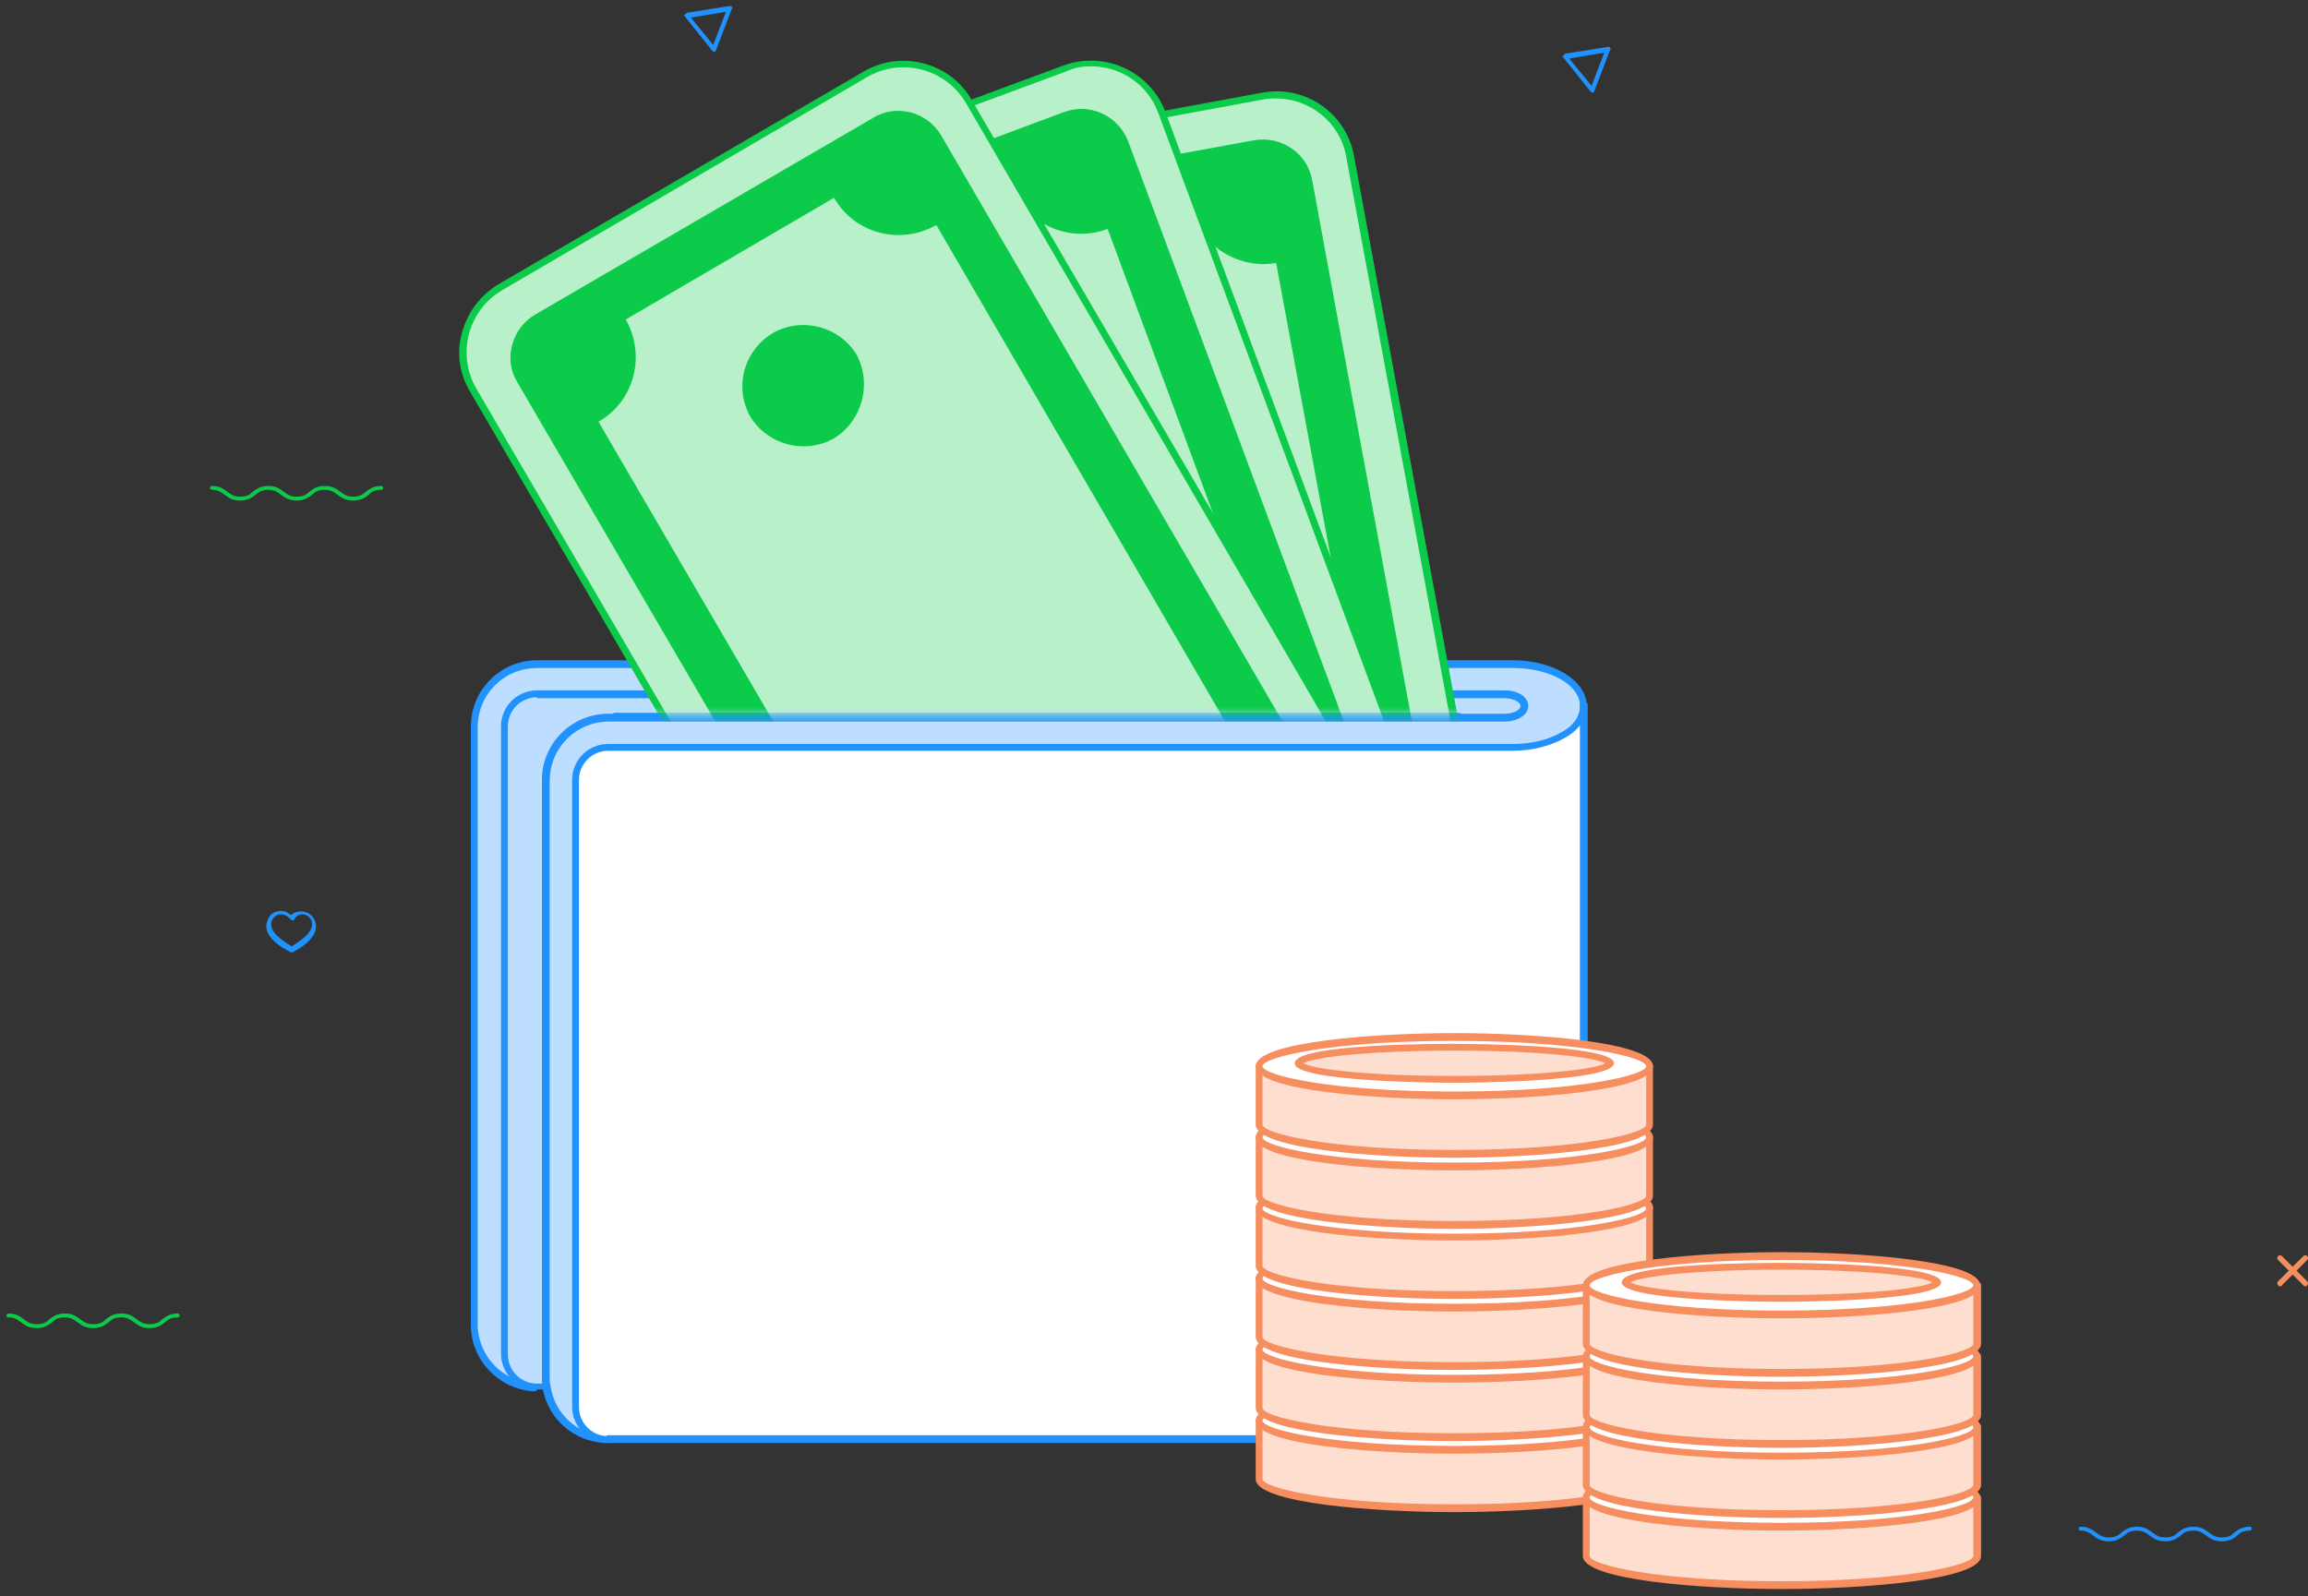 <svg width="292" height="202" viewBox="0 0 292 202" fill="none" xmlns="http://www.w3.org/2000/svg">
<rect x="0" y="0" width="292" height="202" fill="#333333" stroke="none"/>
<path d="M67.941 87.728H190.393C191.749 87.728 192.98 88.344 192.98 89.207C192.98 90.069 191.872 90.685 190.393 90.685H77.057C72.622 90.685 69.049 94.258 69.049 98.692V174.209C69.049 174.579 69.049 175.071 69.173 175.441H68.064C67.941 175.441 67.818 175.441 67.694 175.441C65.6 175.195 63.999 173.47 63.999 171.376V91.917C63.752 89.576 65.6 87.728 67.941 87.728Z" fill="#BDDEFE"/>
<path d="M191.381 94.504H76.936C74.595 94.504 72.871 96.352 72.871 98.569V178.028C72.871 180.122 74.472 181.97 76.566 182.093C72.747 181.847 69.668 179.013 69.175 175.318C69.052 174.948 69.052 174.579 69.052 174.086V98.692C69.052 94.257 72.624 90.685 77.059 90.685H190.396C191.751 90.685 192.983 90.069 192.983 89.207C192.983 88.344 191.874 87.728 190.396 87.728H67.943C65.602 87.728 63.877 89.576 63.877 91.794V171.252C63.877 173.347 65.479 175.195 67.573 175.318C63.385 175.071 60.059 171.622 60.059 167.433V91.917C60.059 87.482 63.631 83.909 68.066 83.909H191.381C196.309 83.909 200.374 86.25 200.374 89.207C200.374 90.685 199.389 92.04 197.787 92.902C196.062 93.888 193.845 94.504 191.381 94.504Z" fill="#BDDEFE"/>
<path d="M200.251 89.207V176.919C200.251 179.876 196.186 182.217 191.258 182.217H76.936C76.813 182.217 76.69 182.217 76.567 182.217C74.473 181.97 72.871 180.246 72.871 178.151V98.693C72.871 96.475 74.719 94.627 76.936 94.627H191.382C193.845 94.627 196.063 94.011 197.664 93.149C199.266 92.04 200.251 90.685 200.251 89.207Z" fill="white"/>
<path d="M191.383 182.586H76.938C76.692 182.586 76.445 182.34 76.445 182.093C76.445 181.847 76.692 181.601 76.938 181.601H191.383C196.065 181.601 199.883 179.506 199.883 176.796V89.207C199.883 88.96 200.13 88.714 200.376 88.714C200.623 88.714 200.869 88.96 200.869 89.207V176.919C200.746 180.122 196.68 182.586 191.383 182.586Z" fill="#2191FB"/>
<path d="M76.575 182.586C76.451 182.586 76.451 182.586 76.575 182.586C74.234 182.34 72.386 180.369 72.386 178.028V98.692C72.386 96.105 74.48 94.134 76.944 94.134H191.389C193.73 94.134 195.824 93.641 197.549 92.656C199.151 91.794 199.89 90.562 199.89 89.33C199.89 86.62 196.071 84.525 191.389 84.525H67.951C63.763 84.525 60.437 87.852 60.437 92.04V167.557C60.437 171.499 63.516 174.825 67.582 175.071C67.828 175.071 68.075 175.318 68.075 175.564C68.075 175.81 67.828 176.057 67.582 176.057C63.147 175.81 59.574 172.115 59.574 167.68V91.917C59.574 87.236 63.393 83.54 67.951 83.54H191.389C196.563 83.54 200.752 86.127 200.752 89.33C200.752 90.931 199.766 92.41 197.919 93.395C196.194 94.381 193.853 94.997 191.389 94.997H76.944C74.973 94.997 73.249 96.598 73.249 98.692V178.028C73.249 179.876 74.604 181.477 76.575 181.724C76.821 181.724 77.067 181.97 76.944 182.216C76.944 182.463 76.698 182.586 76.575 182.586Z" fill="#2191FB"/>
<path d="M76.938 182.586C76.815 182.586 76.568 182.586 76.445 182.586C72.626 182.34 69.423 179.629 68.684 175.81H67.945C67.822 175.81 67.575 175.81 67.452 175.81C65.111 175.564 63.387 173.593 63.387 171.252V91.917C63.387 89.33 65.481 87.359 67.945 87.359H190.397C192.122 87.359 193.354 88.221 193.354 89.33C193.354 90.439 191.999 91.301 190.397 91.301H77.061C72.873 91.301 69.546 94.627 69.546 98.816V174.332C69.546 174.702 69.546 175.071 69.669 175.441C70.162 178.89 73.119 181.6 76.691 181.724C76.815 181.724 76.938 181.724 77.061 181.724C77.307 181.724 77.554 181.97 77.554 182.216C77.554 182.463 77.184 182.586 76.938 182.586ZM67.945 88.221C65.974 88.221 64.249 89.823 64.249 91.917V171.376C64.249 173.223 65.604 174.825 67.575 175.071C67.698 175.071 67.822 175.071 67.945 175.071H68.561C68.561 174.825 68.561 174.579 68.561 174.332V98.692C68.561 94.011 72.38 90.315 76.938 90.315H190.274C191.506 90.315 192.369 89.823 192.369 89.33C192.369 88.837 191.506 88.344 190.274 88.344H67.945V88.221Z" fill="#2191FB"/>
<path d="M184.489 91.178H77.805C77.559 91.178 77.312 90.932 77.312 90.685C77.312 90.439 77.559 90.192 77.805 90.192H184.489C184.736 90.192 184.982 90.439 184.982 90.685C184.982 90.932 184.736 91.178 184.489 91.178Z" fill="#2191FB"/>
<path d="M159.23 179.752V187.144C159.23 189.238 170.318 190.84 183.992 190.84C197.666 190.84 208.754 189.238 208.754 187.144V179.752H159.23Z" fill="#FDDECF"/>
<path d="M202.237 174.086H201.867V192.934H202.237V174.086Z" fill="#F68E5F"/>
<path d="M206.788 174.086H206.418V192.934H206.788V174.086Z" fill="#F68E5F"/>
<path d="M183.998 191.333C173.897 191.333 158.867 190.224 158.867 187.144V179.753C158.867 179.506 159.114 179.26 159.36 179.26H208.637C208.883 179.26 209.129 179.506 209.129 179.753V187.144C209.129 190.224 194.1 191.333 183.998 191.333ZM159.73 180.245V187.144C159.73 188.253 168.107 190.347 183.998 190.347C199.89 190.347 208.267 188.253 208.267 187.144V180.245H159.73Z" fill="#F68E5F"/>
<path d="M208.636 179.753C208.636 181.847 197.549 183.448 183.875 183.448C170.201 183.448 159.113 181.847 159.113 179.753C159.113 177.658 170.201 176.057 183.875 176.057C197.549 176.057 208.636 177.782 208.636 179.753Z" fill="white"/>
<path d="M183.998 183.941C173.897 183.941 158.867 182.832 158.867 179.753C158.867 176.673 173.897 175.564 183.998 175.564C194.1 175.564 209.129 176.673 209.129 179.753C209.129 182.832 194.1 183.941 183.998 183.941ZM183.998 176.55C168.107 176.55 159.73 178.644 159.73 179.753C159.73 180.861 168.107 182.956 183.998 182.956C199.89 182.956 208.267 180.861 208.267 179.753C208.267 178.644 199.89 176.55 183.998 176.55Z" fill="#F68E5F"/>
<path d="M203.589 179.383C203.589 180.492 194.72 181.478 183.879 181.478C173.038 181.478 164.168 180.615 164.168 179.383C164.168 178.275 173.038 177.289 183.879 177.289C194.843 177.289 203.589 178.275 203.589 179.383Z" fill="#FDDECF"/>
<path d="M184 181.847C181.906 181.847 163.797 181.724 163.797 179.383C163.797 176.919 181.906 176.919 184 176.919C186.095 176.919 204.204 177.043 204.204 179.383C204.081 181.847 185.971 181.847 184 181.847ZM164.906 179.383C166.138 180.122 173.036 180.985 184 180.985C194.964 180.985 201.863 180.122 203.095 179.383C201.863 178.644 194.964 177.782 184 177.782C172.913 177.782 166.014 178.644 164.906 179.383Z" fill="#F68E5F"/>
<path d="M159.23 170.76V178.151C159.23 180.245 170.318 181.847 183.992 181.847C197.666 181.847 208.754 180.245 208.754 178.151V170.76H159.23Z" fill="#FDDECF"/>
<path d="M202.237 165.093H201.867V183.941H202.237V165.093Z" fill="#F68E5F"/>
<path d="M206.788 165.093H206.418V183.941H206.788V165.093Z" fill="#F68E5F"/>
<path d="M183.998 182.34C173.897 182.34 158.867 181.231 158.867 178.151V170.76C158.867 170.513 159.114 170.267 159.36 170.267H208.637C208.883 170.267 209.129 170.513 209.129 170.76V178.151C209.129 181.231 194.1 182.34 183.998 182.34ZM159.73 171.252V178.151C159.73 179.26 168.107 181.354 183.998 181.354C199.89 181.354 208.267 179.26 208.267 178.151V171.252H159.73Z" fill="#F68E5F"/>
<path d="M208.636 170.759C208.636 172.854 197.549 174.455 183.875 174.455C170.201 174.455 159.113 172.854 159.113 170.759C159.113 168.665 170.201 167.064 183.875 167.064C197.549 167.064 208.636 168.788 208.636 170.759Z" fill="white"/>
<path d="M183.998 174.948C173.897 174.948 158.867 173.839 158.867 170.759C158.867 167.68 173.897 166.571 183.998 166.571C194.1 166.571 209.129 167.68 209.129 170.759C209.129 173.839 194.1 174.948 183.998 174.948ZM183.998 167.556C168.107 167.556 159.73 169.651 159.73 170.759C159.73 171.868 168.107 173.962 183.998 173.962C199.89 173.962 208.267 171.868 208.267 170.759C208.267 169.651 199.89 167.556 183.998 167.556Z" fill="#F68E5F"/>
<path d="M203.589 170.39C203.589 171.499 194.72 172.485 183.879 172.485C173.038 172.485 164.168 171.622 164.168 170.39C164.168 169.282 173.038 168.296 183.879 168.296C194.843 168.419 203.589 169.282 203.589 170.39Z" fill="#FDDECF"/>
<path d="M184 172.854C181.906 172.854 163.797 172.731 163.797 170.39C163.797 167.926 181.906 167.926 184 167.926C186.095 167.926 204.204 168.049 204.204 170.39C204.081 172.854 185.971 172.854 184 172.854ZM164.906 170.39C166.138 171.129 173.036 171.992 184 171.992C194.964 171.992 201.863 171.129 203.095 170.39C201.863 169.651 194.964 168.789 184 168.789C172.913 168.789 166.014 169.774 164.906 170.39Z" fill="#F68E5F"/>
<path d="M159.23 161.89V169.282C159.23 171.376 170.318 172.977 183.992 172.977C197.666 172.977 208.754 171.376 208.754 169.282V161.89H159.23Z" fill="#FDDECF"/>
<path d="M202.237 156.223H201.867V175.071H202.237V156.223Z" fill="#F68E5F"/>
<path d="M206.788 156.223H206.418V175.071H206.788V156.223Z" fill="#F68E5F"/>
<path d="M183.998 173.347C173.897 173.347 158.867 172.238 158.867 169.158V161.767C158.867 161.52 159.114 161.274 159.36 161.274H208.637C208.883 161.274 209.129 161.52 209.129 161.767V169.158C209.129 172.238 194.1 173.347 183.998 173.347ZM159.73 162.26V169.158C159.73 170.267 168.107 172.361 183.998 172.361C199.89 172.361 208.267 170.267 208.267 169.158V162.26H159.73Z" fill="#F68E5F"/>
<path d="M208.636 161.89C208.636 163.984 197.549 165.586 183.875 165.586C170.201 165.586 159.113 163.984 159.113 161.89C159.113 159.796 170.201 158.194 183.875 158.194C197.549 158.194 208.636 159.796 208.636 161.89Z" fill="white"/>
<path d="M183.998 165.955C173.897 165.955 158.867 164.847 158.867 161.767C158.867 158.687 173.897 157.578 183.998 157.578C194.1 157.578 209.129 158.687 209.129 161.767C209.129 164.847 194.1 165.955 183.998 165.955ZM183.998 158.564C168.107 158.564 159.73 160.658 159.73 161.767C159.73 162.876 168.107 164.97 183.998 164.97C199.89 164.97 208.267 162.876 208.267 161.767C208.267 160.658 199.89 158.564 183.998 158.564Z" fill="#F68E5F"/>
<path d="M203.589 161.397C203.589 162.506 194.72 163.491 183.879 163.491C173.038 163.491 164.168 162.629 164.168 161.397C164.168 160.288 173.038 159.303 183.879 159.303C194.843 159.426 203.589 160.288 203.589 161.397Z" fill="#FDDECF"/>
<path d="M184 163.984C181.906 163.984 163.797 163.861 163.797 161.52C163.797 159.18 181.906 159.057 184 159.057C186.095 159.057 204.204 159.18 204.204 161.52C204.204 163.861 185.971 163.984 184 163.984ZM164.906 161.397C166.138 162.136 173.036 162.999 184 162.999C194.964 162.999 201.863 162.136 203.095 161.397C201.863 160.658 194.964 159.796 184 159.796C172.913 159.919 166.014 160.781 164.906 161.397Z" fill="#F68E5F"/>
<path d="M159.23 152.897V160.288C159.23 162.383 170.318 163.984 183.992 163.984C197.666 163.984 208.754 162.383 208.754 160.288V152.897H159.23Z" fill="#FDDECF"/>
<path d="M183.998 164.354C173.897 164.354 158.867 163.245 158.867 160.165V152.774C158.867 152.527 159.114 152.281 159.36 152.281H208.637C208.883 152.281 209.129 152.527 209.129 152.774V160.165C209.129 163.245 194.1 164.354 183.998 164.354ZM159.73 153.266V160.165C159.73 161.274 168.107 163.368 183.998 163.368C199.89 163.368 208.267 161.274 208.267 160.165V153.266H159.73Z" fill="#F68E5F"/>
<path d="M208.636 152.897C208.636 154.991 197.549 156.593 183.875 156.593C170.201 156.593 159.113 154.991 159.113 152.897C159.113 150.803 170.201 149.201 183.875 149.201C197.549 149.201 208.636 150.803 208.636 152.897Z" fill="white"/>
<path d="M183.998 156.962C173.897 156.962 158.867 155.854 158.867 152.774C158.867 149.694 173.897 148.585 183.998 148.585C194.1 148.585 209.129 149.694 209.129 152.774C209.129 155.854 194.1 156.962 183.998 156.962ZM183.998 149.694C168.107 149.694 159.73 151.788 159.73 152.897C159.73 154.006 168.107 156.1 183.998 156.1C199.89 156.1 208.267 154.006 208.267 152.897C208.144 151.788 199.89 149.694 183.998 149.694Z" fill="#F68E5F"/>
<path d="M203.589 152.404C203.589 153.513 194.72 154.498 183.879 154.498C173.038 154.498 164.168 153.636 164.168 152.404C164.168 151.295 173.038 150.31 183.879 150.31C194.843 150.433 203.589 151.295 203.589 152.404Z" fill="#FDDECF"/>
<path d="M184 154.991C181.906 154.991 163.797 154.868 163.797 152.527C163.797 150.063 181.906 150.063 184 150.063C186.095 150.063 204.204 150.187 204.204 152.527C204.081 154.868 185.971 154.991 184 154.991ZM164.906 152.404C166.138 153.143 173.036 154.005 184 154.005C194.964 154.005 201.863 153.143 203.095 152.404C201.863 151.665 194.964 150.802 184 150.802C172.913 150.926 166.014 151.788 164.906 152.404Z" fill="#F68E5F"/>
<path d="M159.23 143.904V151.295C159.23 153.39 170.318 154.991 183.992 154.991C197.666 154.991 208.754 153.39 208.754 151.295V143.904H159.23Z" fill="#FDDECF"/>
<path d="M183.998 155.484C173.897 155.484 158.867 154.375 158.867 151.296V143.904C158.867 143.658 159.114 143.411 159.36 143.411H208.637C208.883 143.411 209.129 143.658 209.129 143.904V151.296C209.129 154.375 194.1 155.484 183.998 155.484ZM159.73 144.397V151.296C159.73 152.404 168.107 154.499 183.998 154.499C199.89 154.499 208.267 152.404 208.267 151.296V144.397H159.73Z" fill="#F68E5F"/>
<path d="M208.636 143.904C208.636 145.998 197.549 147.6 183.875 147.6C170.201 147.6 159.113 145.998 159.113 143.904C159.113 141.81 170.201 140.208 183.875 140.208C197.549 140.208 208.636 141.81 208.636 143.904Z" fill="white"/>
<path d="M183.998 148.092C173.897 148.092 158.867 146.984 158.867 143.904C158.867 140.824 173.897 139.715 183.998 139.715C194.1 139.715 209.129 140.824 209.129 143.904C209.129 146.984 194.1 148.092 183.998 148.092ZM183.998 140.701C168.107 140.701 159.73 142.795 159.73 143.904C159.73 145.013 168.107 147.107 183.998 147.107C199.89 147.107 208.267 145.013 208.267 143.904C208.267 142.795 199.89 140.701 183.998 140.701Z" fill="#F68E5F"/>
<path d="M203.589 143.535C203.589 144.643 194.72 145.629 183.879 145.629C173.038 145.629 164.168 144.766 164.168 143.535C164.168 142.426 173.038 141.44 183.879 141.44C194.843 141.44 203.589 142.303 203.589 143.535Z" fill="#FDDECF"/>
<path d="M184 145.998C181.906 145.998 163.797 145.875 163.797 143.534C163.797 141.071 181.906 141.071 184 141.071C186.095 141.071 204.204 141.194 204.204 143.534C204.081 145.875 185.971 145.998 184 145.998ZM164.906 143.534C166.138 144.274 173.036 145.136 184 145.136C194.964 145.136 201.863 144.274 203.095 143.534C201.863 142.795 194.964 141.933 184 141.933C173.036 141.933 166.014 142.795 164.906 143.534Z" fill="#F68E5F"/>
<path d="M159.23 134.911V142.302C159.23 144.397 170.318 145.998 183.992 145.998C197.666 145.998 208.754 144.397 208.754 142.302V134.911H159.23Z" fill="#FDDECF"/>
<path d="M183.998 146.491C173.897 146.491 158.867 145.382 158.867 142.302V134.911C158.867 134.664 159.114 134.418 159.36 134.418H208.637C208.883 134.418 209.129 134.664 209.129 134.911V142.302C209.129 145.382 194.1 146.491 183.998 146.491ZM159.73 135.404V142.302C159.73 143.411 168.107 145.505 183.998 145.505C199.89 145.505 208.267 143.411 208.267 142.302V135.404H159.73Z" fill="#F68E5F"/>
<path d="M208.636 134.911C208.636 137.005 197.549 138.606 183.875 138.606C170.201 138.606 159.113 137.005 159.113 134.911C159.113 132.816 170.201 131.215 183.875 131.215C197.549 131.215 208.636 132.94 208.636 134.911Z" fill="white"/>
<path d="M183.998 139.099C173.897 139.099 158.867 137.99 158.867 134.911C158.867 131.831 173.897 130.722 183.998 130.722C194.1 130.722 209.129 131.831 209.129 134.911C209.129 137.99 194.1 139.099 183.998 139.099ZM183.998 131.708C168.107 131.708 159.73 133.802 159.73 134.911C159.73 136.019 168.107 138.114 183.998 138.114C199.89 138.114 208.267 136.019 208.267 134.911C208.267 133.802 199.89 131.708 183.998 131.708Z" fill="#F68E5F"/>
<path d="M203.589 134.542C203.589 135.65 194.72 136.636 183.879 136.636C173.038 136.636 164.168 135.773 164.168 134.542C164.168 133.433 173.038 132.447 183.879 132.447C194.843 132.447 203.589 133.433 203.589 134.542Z" fill="#FDDECF"/>
<path d="M184 137.005C181.906 137.005 163.797 136.882 163.797 134.541C163.797 132.078 181.906 132.078 184 132.078C186.095 132.078 204.204 132.201 204.204 134.541C204.081 136.882 185.971 137.005 184 137.005ZM164.906 134.541C166.138 135.281 173.036 136.143 184 136.143C194.964 136.143 201.863 135.281 203.095 134.541C201.863 133.802 194.964 132.94 184 132.94C173.036 132.94 166.014 133.802 164.906 134.541Z" fill="#F68E5F"/>
<path d="M200.742 189.608V196.999C200.742 199.094 211.829 200.695 225.504 200.695C239.178 200.695 250.265 199.094 250.265 196.999V189.608H200.742Z" fill="#FDDECF"/>
<path d="M225.385 201.065C215.283 201.065 200.254 199.956 200.254 196.876V189.485C200.254 189.239 200.5 188.992 200.747 188.992H250.147C250.393 188.992 250.639 189.239 250.639 189.485V196.876C250.639 199.956 235.487 201.065 225.385 201.065ZM201.116 189.978V196.876C201.116 197.985 209.493 200.079 225.385 200.079C241.277 200.079 249.654 197.985 249.654 196.876V189.978H201.116Z" fill="#F68E5F"/>
<path d="M250.148 189.608C250.148 191.702 239.061 193.304 225.387 193.304C211.712 193.304 200.625 191.702 200.625 189.608C200.625 187.514 211.712 185.912 225.387 185.912C239.061 185.912 250.148 187.514 250.148 189.608Z" fill="white"/>
<path d="M225.385 193.673C215.283 193.673 200.254 192.565 200.254 189.485C200.254 186.405 215.283 185.296 225.385 185.296C235.487 185.296 250.516 186.405 250.516 189.485C250.639 192.565 235.487 193.673 225.385 193.673ZM225.385 186.282C209.493 186.282 201.116 188.376 201.116 189.485C201.116 190.594 209.493 192.688 225.385 192.688C241.277 192.688 249.654 190.594 249.654 189.485C249.654 188.376 241.277 186.282 225.385 186.282Z" fill="#F68E5F"/>
<path d="M245.093 189.115C245.093 190.224 236.223 191.21 225.383 191.21C214.542 191.21 205.672 190.347 205.672 189.115C205.672 188.007 214.542 187.021 225.383 187.021C236.223 187.144 245.093 188.007 245.093 189.115Z" fill="#FDDECF"/>
<path d="M225.383 191.702C223.289 191.702 205.18 191.579 205.18 189.239C205.18 186.775 223.289 186.775 225.383 186.775C227.477 186.775 245.587 186.898 245.587 189.239C245.587 191.579 227.477 191.702 225.383 191.702ZM206.288 189.115C207.52 189.855 214.419 190.717 225.383 190.717C236.347 190.717 243.246 189.855 244.478 189.115C243.246 188.376 236.347 187.514 225.383 187.514C214.419 187.637 207.52 188.499 206.288 189.115Z" fill="#F68E5F"/>
<path d="M200.742 180.615V188.006C200.742 190.101 211.829 191.702 225.504 191.702C239.178 191.702 250.265 190.101 250.265 188.006V180.615H200.742Z" fill="#FDDECF"/>
<path d="M225.385 192.072C215.283 192.072 200.254 190.963 200.254 187.883V180.492C200.254 180.246 200.5 179.999 200.747 179.999H250.147C250.393 179.999 250.639 180.246 250.639 180.492V187.883C250.639 190.963 235.487 192.072 225.385 192.072ZM201.116 180.985V187.883C201.116 188.992 209.493 191.086 225.385 191.086C241.277 191.086 249.654 188.992 249.654 187.883V180.985H201.116Z" fill="#F68E5F"/>
<path d="M250.148 180.615C250.148 182.709 239.061 184.311 225.387 184.311C211.712 184.311 200.625 182.709 200.625 180.615C200.625 178.521 211.712 176.919 225.387 176.919C239.061 176.919 250.148 178.521 250.148 180.615Z" fill="white"/>
<path d="M225.385 184.68C215.283 184.68 200.254 183.572 200.254 180.492C200.254 177.412 215.283 176.303 225.385 176.303C235.487 176.303 250.516 177.412 250.516 180.492C250.639 183.572 235.487 184.68 225.385 184.68ZM225.385 177.412C209.493 177.412 201.116 179.506 201.116 180.615C201.116 181.724 209.493 183.818 225.385 183.818C241.277 183.818 249.654 181.724 249.654 180.615C249.654 179.506 241.277 177.412 225.385 177.412Z" fill="#F68E5F"/>
<path d="M245.093 180.122C245.093 181.231 236.223 182.217 225.383 182.217C214.542 182.217 205.672 181.354 205.672 180.122C205.672 179.014 214.542 178.028 225.383 178.028C236.223 178.151 245.093 179.014 245.093 180.122Z" fill="#FDDECF"/>
<path d="M225.383 182.709C223.289 182.709 205.18 182.586 205.18 180.246C205.18 177.782 223.289 177.782 225.383 177.782C227.477 177.782 245.587 177.905 245.587 180.246C245.587 182.586 227.477 182.709 225.383 182.709ZM206.288 180.122C207.52 180.862 214.419 181.724 225.383 181.724C236.347 181.724 243.246 180.862 244.478 180.122C243.246 179.383 236.347 178.521 225.383 178.521C214.419 178.644 207.52 179.506 206.288 180.122Z" fill="#F68E5F"/>
<path d="M200.742 171.622V179.014C200.742 181.108 211.829 182.709 225.504 182.709C239.178 182.709 250.265 181.108 250.265 179.014V171.622H200.742Z" fill="#FDDECF"/>
<path d="M225.385 183.202C215.283 183.202 200.254 182.093 200.254 179.014V171.622C200.254 171.376 200.5 171.129 200.747 171.129H250.147C250.393 171.129 250.639 171.376 250.639 171.622V179.014C250.639 182.093 235.487 183.202 225.385 183.202ZM201.116 172.115V179.014C201.116 180.122 209.493 182.217 225.385 182.217C241.277 182.217 249.654 180.122 249.654 179.014V172.115H201.116Z" fill="#F68E5F"/>
<path d="M250.148 171.622C250.148 173.716 239.061 175.318 225.387 175.318C211.712 175.318 200.625 173.716 200.625 171.622C200.625 169.528 211.712 167.926 225.387 167.926C239.061 167.926 250.148 169.528 250.148 171.622Z" fill="white"/>
<path d="M225.385 175.811C215.283 175.811 200.254 174.702 200.254 171.622C200.254 168.542 215.283 167.434 225.385 167.434C235.487 167.434 250.516 168.542 250.516 171.622C250.516 174.702 235.487 175.811 225.385 175.811ZM225.385 168.419C209.493 168.419 201.116 170.513 201.116 171.622C201.116 172.731 209.493 174.825 225.385 174.825C241.277 174.825 249.654 172.731 249.654 171.622C249.654 170.513 241.277 168.419 225.385 168.419Z" fill="#F68E5F"/>
<path d="M245.093 171.253C245.093 172.361 236.223 173.347 225.383 173.347C214.542 173.347 205.672 172.484 205.672 171.253C205.672 170.144 214.542 169.158 225.383 169.158C236.223 169.158 245.093 170.021 245.093 171.253Z" fill="#FDDECF"/>
<path d="M225.383 173.716C223.289 173.716 205.18 173.593 205.18 171.252C205.18 168.789 223.289 168.789 225.383 168.789C227.477 168.789 245.587 168.912 245.587 171.252C245.587 173.593 227.477 173.716 225.383 173.716ZM206.288 171.252C207.52 171.992 214.419 172.854 225.383 172.854C236.347 172.854 243.246 171.992 244.478 171.252C243.246 170.513 236.347 169.651 225.383 169.651C214.419 169.651 207.52 170.513 206.288 171.252Z" fill="#F68E5F"/>
<path d="M200.742 162.629V170.02C200.742 172.114 211.829 173.716 225.504 173.716C239.178 173.716 250.265 172.114 250.265 170.02V162.629H200.742Z" fill="#FDDECF"/>
<path d="M225.385 174.209C215.283 174.209 200.254 173.1 200.254 170.02V162.629C200.254 162.382 200.5 162.136 200.747 162.136H250.147C250.393 162.136 250.639 162.382 250.639 162.629V170.02C250.639 173.1 235.487 174.209 225.385 174.209ZM201.116 163.122V170.02C201.116 171.129 209.493 173.223 225.385 173.223C241.277 173.223 249.654 171.129 249.654 170.02V163.122H201.116Z" fill="#F68E5F"/>
<path d="M250.148 162.629C250.148 164.723 239.061 166.325 225.387 166.325C211.712 166.325 200.625 164.723 200.625 162.629C200.625 160.535 211.712 158.933 225.387 158.933C239.061 158.933 250.148 160.535 250.148 162.629Z" fill="white"/>
<path d="M225.385 166.817C215.283 166.817 200.254 165.709 200.254 162.629C200.254 159.549 215.283 158.44 225.385 158.44C235.487 158.44 250.516 159.549 250.516 162.629C250.639 165.709 235.487 166.817 225.385 166.817ZM225.385 159.426C209.493 159.426 201.116 161.52 201.116 162.629C201.116 163.738 209.493 165.832 225.385 165.832C241.277 165.832 249.654 163.738 249.654 162.629C249.654 161.52 241.277 159.426 225.385 159.426Z" fill="#F68E5F"/>
<path d="M245.093 162.26C245.093 163.368 236.223 164.354 225.383 164.354C214.542 164.354 205.672 163.492 205.672 162.26C205.672 161.151 214.542 160.165 225.383 160.165C236.223 160.165 245.093 161.151 245.093 162.26Z" fill="#FDDECF"/>
<path d="M225.383 164.723C223.289 164.723 205.18 164.6 205.18 162.259C205.18 159.796 223.289 159.796 225.383 159.796C227.477 159.796 245.587 159.919 245.587 162.259C245.587 164.6 227.477 164.723 225.383 164.723ZM206.288 162.259C207.52 162.999 214.419 163.861 225.383 163.861C236.347 163.861 243.246 162.999 244.478 162.259C243.246 161.52 236.347 160.658 225.383 160.658C214.419 160.658 207.52 161.52 206.288 162.259Z" fill="#F68E5F"/>
<path d="M291.659 162.752C291.536 162.752 291.536 162.752 291.413 162.629L288.21 159.426C288.086 159.303 288.086 159.057 288.21 158.933C288.333 158.81 288.579 158.81 288.702 158.933L291.905 162.136C292.029 162.26 292.029 162.506 291.905 162.629C291.905 162.752 291.782 162.752 291.659 162.752Z" fill="#F68E5F"/>
<path d="M288.456 162.752C288.333 162.752 288.333 162.752 288.21 162.629C288.086 162.506 288.086 162.26 288.21 162.136L291.413 158.933C291.536 158.81 291.782 158.81 291.905 158.933C292.029 159.057 292.029 159.303 291.905 159.426L288.702 162.629C288.702 162.752 288.579 162.752 288.456 162.752Z" fill="#F68E5F"/>
<path d="M201.487 11.719C201.364 11.719 201.364 11.719 201.241 11.596L197.792 7.284C197.668 7.161 197.668 7.038 197.792 7.038C197.792 6.915 197.915 6.915 198.038 6.791L203.458 5.929C203.582 5.929 203.705 5.929 203.705 6.052C203.828 6.175 203.828 6.299 203.705 6.299L201.734 11.473C201.734 11.596 201.611 11.719 201.487 11.719ZM198.531 7.407L201.364 10.857L202.966 6.668L198.531 7.407Z" fill="#2191FB"/>
<path d="M90.362 6.545C90.239 6.545 90.239 6.545 90.116 6.422L86.667 2.11C86.543 1.987 86.543 1.864 86.667 1.864C86.667 1.741 86.79 1.741 86.913 1.617L92.333 0.755C92.457 0.755 92.58 0.755 92.58 0.878C92.703 1.002 92.703 1.125 92.58 1.125L90.609 6.299C90.609 6.422 90.486 6.545 90.362 6.545ZM87.406 2.233L90.239 5.683L91.841 1.494L87.406 2.233Z" fill="#2191FB"/>
<path d="M44.668 63.336C43.682 63.336 43.19 62.967 42.697 62.597C42.204 62.228 41.834 61.981 41.095 61.981C40.233 61.981 39.863 62.228 39.494 62.597C39.001 62.967 38.508 63.336 37.523 63.336C36.537 63.336 36.044 62.967 35.552 62.597C35.059 62.228 34.689 61.981 33.95 61.981C33.211 61.981 32.718 62.228 32.349 62.597C31.856 62.967 31.363 63.336 30.378 63.336C29.392 63.336 28.899 62.967 28.407 62.597C27.914 62.228 27.544 61.981 26.805 61.981C26.682 61.981 26.559 61.858 26.559 61.735C26.559 61.612 26.682 61.489 26.805 61.489C27.791 61.489 28.283 61.858 28.776 62.228C29.269 62.597 29.638 62.844 30.378 62.844C31.24 62.844 31.61 62.597 31.979 62.228C32.472 61.858 32.965 61.489 33.95 61.489C34.936 61.489 35.428 61.858 35.921 62.228C36.414 62.597 36.783 62.844 37.523 62.844C38.385 62.844 38.755 62.597 39.124 62.228C39.617 61.858 40.11 61.489 41.095 61.489C42.081 61.489 42.574 61.858 43.066 62.228C43.559 62.597 43.929 62.844 44.668 62.844C45.407 62.844 45.9 62.597 46.269 62.228C46.762 61.858 47.255 61.489 48.24 61.489C48.364 61.489 48.487 61.612 48.487 61.735C48.487 61.858 48.364 61.981 48.24 61.981C47.378 61.981 47.008 62.228 46.639 62.597C46.269 62.967 45.653 63.336 44.668 63.336Z" fill="#0CCA4A"/>
<path d="M281.078 195.029C280.092 195.029 279.6 194.659 279.107 194.289C278.614 193.92 278.245 193.673 277.505 193.673C276.643 193.673 276.273 193.92 275.904 194.289C275.411 194.659 274.918 195.029 273.933 195.029C272.947 195.029 272.455 194.659 271.962 194.289C271.469 193.92 271.099 193.673 270.36 193.673C269.621 193.673 269.128 193.92 268.759 194.289C268.266 194.659 267.773 195.029 266.788 195.029C265.802 195.029 265.309 194.659 264.817 194.289C264.324 193.92 263.954 193.673 263.215 193.673C263.092 193.673 262.969 193.55 262.969 193.427C262.969 193.304 263.092 193.181 263.215 193.181C264.201 193.181 264.693 193.55 265.186 193.92C265.679 194.289 266.049 194.536 266.788 194.536C267.65 194.536 268.02 194.289 268.389 193.92C268.882 193.55 269.375 193.181 270.36 193.181C271.346 193.181 271.839 193.55 272.331 193.92C272.824 194.289 273.194 194.536 273.933 194.536C274.795 194.536 275.165 194.289 275.534 193.92C276.027 193.55 276.52 193.181 277.505 193.181C278.491 193.181 278.984 193.55 279.476 193.92C279.969 194.289 280.339 194.536 281.078 194.536C281.94 194.536 282.31 194.289 282.679 193.92C283.172 193.55 283.665 193.181 284.65 193.181C284.774 193.181 284.897 193.304 284.897 193.427C284.897 193.55 284.774 193.673 284.65 193.673C283.788 193.673 283.419 193.92 283.049 194.289C282.679 194.659 282.063 195.029 281.078 195.029Z" fill="#2191FB"/>
<path d="M18.922 168.05C17.936 168.05 17.443 167.68 16.951 167.311C16.458 166.941 16.088 166.695 15.349 166.695C14.487 166.695 14.117 166.941 13.748 167.311C13.255 167.68 12.762 168.05 11.777 168.05C10.791 168.05 10.298 167.68 9.806 167.311C9.313 166.941 8.943 166.695 8.204 166.695C7.342 166.695 6.972 166.941 6.603 167.311C6.11 167.68 5.617 168.05 4.631 168.05C3.646 168.05 3.153 167.68 2.66 167.311C2.168 166.941 1.798 166.695 1.059 166.695C0.936 166.695 0.812 166.571 0.812 166.448C0.812 166.325 0.936 166.202 1.059 166.202C2.044 166.202 2.537 166.571 3.03 166.941C3.523 167.311 3.892 167.557 4.631 167.557C5.494 167.557 5.863 167.311 6.233 166.941C6.726 166.571 7.218 166.202 8.204 166.202C9.19 166.202 9.682 166.571 10.175 166.941C10.668 167.311 11.037 167.557 11.777 167.557C12.639 167.557 13.008 167.311 13.378 166.941C13.871 166.571 14.364 166.202 15.349 166.202C16.335 166.202 16.827 166.571 17.32 166.941C17.813 167.311 18.183 167.557 18.922 167.557C19.784 167.557 20.154 167.311 20.523 166.941C21.016 166.571 21.509 166.202 22.494 166.202C22.617 166.202 22.741 166.325 22.741 166.448C22.741 166.571 22.617 166.695 22.494 166.695C21.632 166.695 21.262 166.941 20.893 167.311C20.4 167.68 19.907 168.05 18.922 168.05Z" fill="#0CCA4A"/>
<path d="M36.898 120.497H36.775L35.913 120.005C33.695 118.649 33.695 117.541 33.695 117.171C33.695 116.678 33.942 116.186 34.188 115.816C34.927 115.077 36.159 115.077 36.775 115.816C37.145 115.447 37.638 115.323 38.13 115.323C39.116 115.323 39.978 116.186 39.978 117.171C39.978 117.541 39.978 118.649 37.884 120.005L37.022 120.497C37.022 120.497 37.022 120.497 36.898 120.497ZM35.543 115.693C35.174 115.693 34.927 115.816 34.681 116.062C34.434 116.309 34.311 116.555 34.311 116.925C34.311 117.294 34.311 118.034 36.159 119.265L36.898 119.758L37.638 119.265C39.485 118.034 39.485 117.171 39.485 116.925C39.485 116.186 38.869 115.693 38.253 115.693C37.884 115.693 37.391 115.939 37.268 116.309C37.268 116.432 37.145 116.432 37.022 116.432C36.898 116.432 36.775 116.432 36.775 116.309C36.406 115.939 36.036 115.693 35.543 115.693Z" fill="#2191FB"/>
<mask id="mask0_251_244" style="mask-type:alpha" maskUnits="userSpaceOnUse" x="52" y="2" width="138" height="89">
<rect x="52.832" y="2.356" width="136.548" height="88.121" fill="#C4C4C4"/>
</mask>
<g mask="url(#mask0_251_244)">
<path d="M132.126 157.701C126.952 158.687 122.025 155.237 121.162 150.063L99.481 32.908C98.495 27.734 101.945 22.806 107.119 21.944L159.845 12.212C165.019 11.226 169.946 14.676 170.809 19.85L192.49 137.128C193.476 142.302 190.027 147.23 184.853 148.092L132.126 157.701Z" fill="#B7F0C9"/>
<path d="M130.405 158.317C128.434 158.317 126.463 157.701 124.739 156.593C122.521 155.114 121.043 152.774 120.55 150.187L98.992 33.031C98.006 27.611 101.579 22.437 106.999 21.451L159.725 11.719C165.146 10.733 170.32 14.306 171.305 19.726L192.987 137.005C193.972 142.425 190.4 147.6 184.979 148.585L132.253 158.317C131.637 158.317 131.021 158.317 130.405 158.317ZM161.45 12.458C160.957 12.458 160.341 12.458 159.848 12.581L107.122 22.314C102.195 23.176 98.992 27.857 99.854 32.785L121.536 150.063C122.028 152.404 123.26 154.498 125.231 155.853C127.202 157.208 129.666 157.701 132.007 157.332L184.733 147.6C189.661 146.737 192.864 142.056 192.001 137.128L170.32 19.85C169.58 15.538 165.761 12.458 161.45 12.458Z" fill="#0CCA4A"/>
<path d="M166.012 22.806C165.396 19.357 162.07 17.139 158.621 17.755L110.083 26.625C106.634 27.241 104.416 30.567 105.032 34.017L125.852 147.107C126.468 150.556 129.794 152.773 133.243 152.158L181.781 143.165C185.23 142.549 187.448 139.222 186.832 135.773L166.012 22.806Z" fill="#0CCA4A"/>
<path d="M130.411 136.759L112.918 42.148C118.092 41.162 121.418 36.234 120.556 31.183L150.491 25.64C151.477 30.814 156.405 34.14 161.456 33.278L178.949 127.766C173.775 128.751 170.449 133.679 171.311 138.73L141.375 144.273C140.513 139.099 135.462 135.773 130.411 136.759Z" fill="#B7F0C9"/>
<path d="M166.872 81.076C164.777 69.496 153.69 61.858 142.11 64.076C130.53 66.17 122.892 77.257 125.11 88.837C127.204 100.417 138.291 108.055 149.871 105.837C161.328 103.743 168.966 92.656 166.872 81.076ZM137.798 88.221L134.103 88.837L133.487 85.634L137.182 84.895C137.059 82.677 137.675 80.46 138.661 78.612L142.233 79.721C141.001 81.692 140.509 84.525 140.878 86.25C141.125 87.605 141.741 88.344 142.726 88.221C145.683 87.728 142.233 79.105 148.27 77.996C150.857 77.503 152.951 78.982 154.06 81.815L157.632 81.199L158.248 84.402L154.799 85.018C154.922 87.112 154.676 89.207 153.937 90.808L150.241 89.823C150.98 87.852 151.226 85.511 150.98 84.032C150.734 82.924 150.241 82.308 149.378 82.431C146.422 82.924 149.748 91.547 143.712 92.779C140.878 93.395 138.784 91.301 137.798 88.221Z" fill="#0CCA4A"/>
<path d="M140.267 54.22C136.078 54.959 132.013 52.249 131.274 48.061C130.535 43.872 133.245 39.807 137.433 39.068C141.622 38.328 145.687 41.039 146.426 45.227C147.289 49.416 144.455 53.358 140.267 54.22Z" fill="#0CCA4A"/>
<path d="M132.627 156.716C127.7 158.564 122.279 155.977 120.431 151.172L78.916 39.314C77.068 34.386 79.655 28.966 84.459 27.118L134.722 8.516C139.649 6.668 145.07 9.255 146.918 14.06L188.433 125.918C190.281 130.846 187.694 136.266 182.89 138.114L132.627 156.716Z" fill="#B7F0C9"/>
<path d="M129.297 157.825C127.942 157.825 126.464 157.578 125.108 156.962C122.645 155.854 120.92 153.882 119.934 151.419L78.542 39.56C76.694 34.386 79.281 28.72 84.332 26.872L134.594 8.27C139.768 6.422 145.435 9.009 147.406 14.06L188.922 125.918C190.77 131.092 188.183 136.759 183.132 138.73L132.87 157.332C131.638 157.578 130.529 157.825 129.297 157.825ZM138.044 8.393C137.058 8.393 135.949 8.516 134.964 9.009L84.702 27.611C80.02 29.335 77.68 34.51 79.404 39.191L120.92 151.049C121.782 153.266 123.384 155.114 125.601 156.1C127.819 157.085 130.283 157.209 132.5 156.346L182.762 137.744C187.444 136.02 189.784 130.846 188.059 126.164L146.544 14.306C145.189 10.61 141.739 8.393 138.044 8.393Z" fill="#0CCA4A"/>
<path d="M142.731 17.879C141.5 14.676 137.927 12.951 134.601 14.183L88.404 31.43C85.201 32.662 83.476 36.234 84.708 39.56L124.745 147.476C125.977 150.679 129.55 152.404 132.876 151.172L179.196 134.049C182.399 132.817 184.124 129.244 182.892 125.918L142.731 17.879Z" fill="#0CCA4A"/>
<path d="M127.325 136.266L93.816 46.213C98.744 44.365 101.208 38.944 99.36 34.017L127.941 23.422C129.788 28.35 135.209 30.814 140.137 28.966L173.521 119.142C168.594 120.99 166.13 126.411 167.978 131.338L139.397 141.933C137.673 137.005 132.129 134.541 127.325 136.266Z" fill="#B7F0C9"/>
<path d="M153.567 75.286C149.501 64.322 137.305 58.655 126.218 62.721C115.377 66.786 109.71 78.982 113.776 90.069C117.841 101.033 130.037 106.7 141.124 102.635C152.088 98.446 157.632 86.25 153.567 75.286ZM126.218 87.359L122.769 88.591L121.66 85.511L125.232 84.156C124.74 81.939 124.986 79.598 125.602 77.75L129.298 78.12C128.435 80.337 128.435 83.171 129.051 84.895C129.544 86.127 130.283 86.866 131.269 86.497C134.102 85.388 129.298 77.504 134.965 75.409C137.428 74.547 139.769 75.656 141.371 78.243L144.82 77.011L145.929 80.091L142.602 81.323C143.095 83.294 143.218 85.511 142.726 87.236L138.907 86.866C139.276 84.772 139.153 82.431 138.66 81.076C138.291 79.968 137.552 79.475 136.812 79.721C133.979 80.707 138.784 88.714 132.993 90.808C130.16 91.794 127.696 90.192 126.218 87.359Z" fill="#0CCA4A"/>
<path d="M122.772 53.235C118.83 54.713 114.395 52.742 112.917 48.677C111.438 44.735 113.533 40.3 117.475 38.822C121.417 37.343 125.852 39.314 127.33 43.38C128.808 47.322 126.837 51.757 122.772 53.235Z" fill="#0CCA4A"/>
<path d="M132.87 155.607C128.435 158.194 122.522 156.716 119.935 152.158L59.94 49.293C57.353 44.858 58.832 38.944 63.39 36.358L109.587 9.255C114.022 6.668 119.935 8.147 122.522 12.705L182.639 115.693C185.226 120.128 183.748 126.041 179.19 128.628L132.87 155.607Z" fill="#B7F0C9"/>
<path d="M128.195 157.455C127.332 157.455 126.47 157.332 125.608 157.085C123.021 156.469 120.926 154.745 119.571 152.527L59.454 49.539C58.098 47.198 57.729 44.611 58.468 42.024C59.207 39.437 60.809 37.343 63.026 35.988L109.346 9.009C114.028 6.299 120.187 7.9 122.897 12.581L183.015 115.57C185.725 120.251 184.124 126.411 179.442 129.121L133.122 156.1C131.644 156.962 129.919 157.455 128.195 157.455ZM114.274 8.516C112.796 8.516 111.194 8.886 109.716 9.748L63.519 36.727C61.425 37.959 59.946 39.93 59.33 42.271C58.714 44.611 59.084 47.075 60.193 49.046L120.31 152.034C121.542 154.129 123.513 155.607 125.854 156.223C128.195 156.839 130.658 156.469 132.629 155.361L178.95 128.382C183.261 125.918 184.74 120.374 182.153 116.062L122.158 12.951C120.433 10.117 117.477 8.516 114.274 8.516Z" fill="#0CCA4A"/>
<path d="M119.074 17.139C117.349 14.183 113.407 13.074 110.45 14.922L67.703 39.807C64.746 41.531 63.638 45.474 65.485 48.43L123.509 147.846C125.233 150.802 129.176 151.911 132.132 150.063L174.757 125.179C177.713 123.454 178.822 119.512 176.974 116.555L119.074 17.139Z" fill="#0CCA4A"/>
<path d="M124.129 136.389L75.715 53.358C80.273 50.771 81.751 44.981 79.164 40.423L105.527 25.024C108.114 29.582 113.904 31.06 118.462 28.473L166.754 111.504C162.195 114.091 160.717 119.881 163.304 124.44L137.064 139.839C134.477 135.28 128.687 133.802 124.129 136.389Z" fill="#B7F0C9"/>
<path d="M105.534 55.452C101.838 57.546 97.157 56.314 94.939 52.742C92.845 49.046 94.077 44.365 97.773 42.147C101.469 40.053 106.15 41.285 108.367 44.857C110.339 48.553 109.107 53.234 105.534 55.452Z" fill="#0CCA4A"/>
</g>
</svg>
